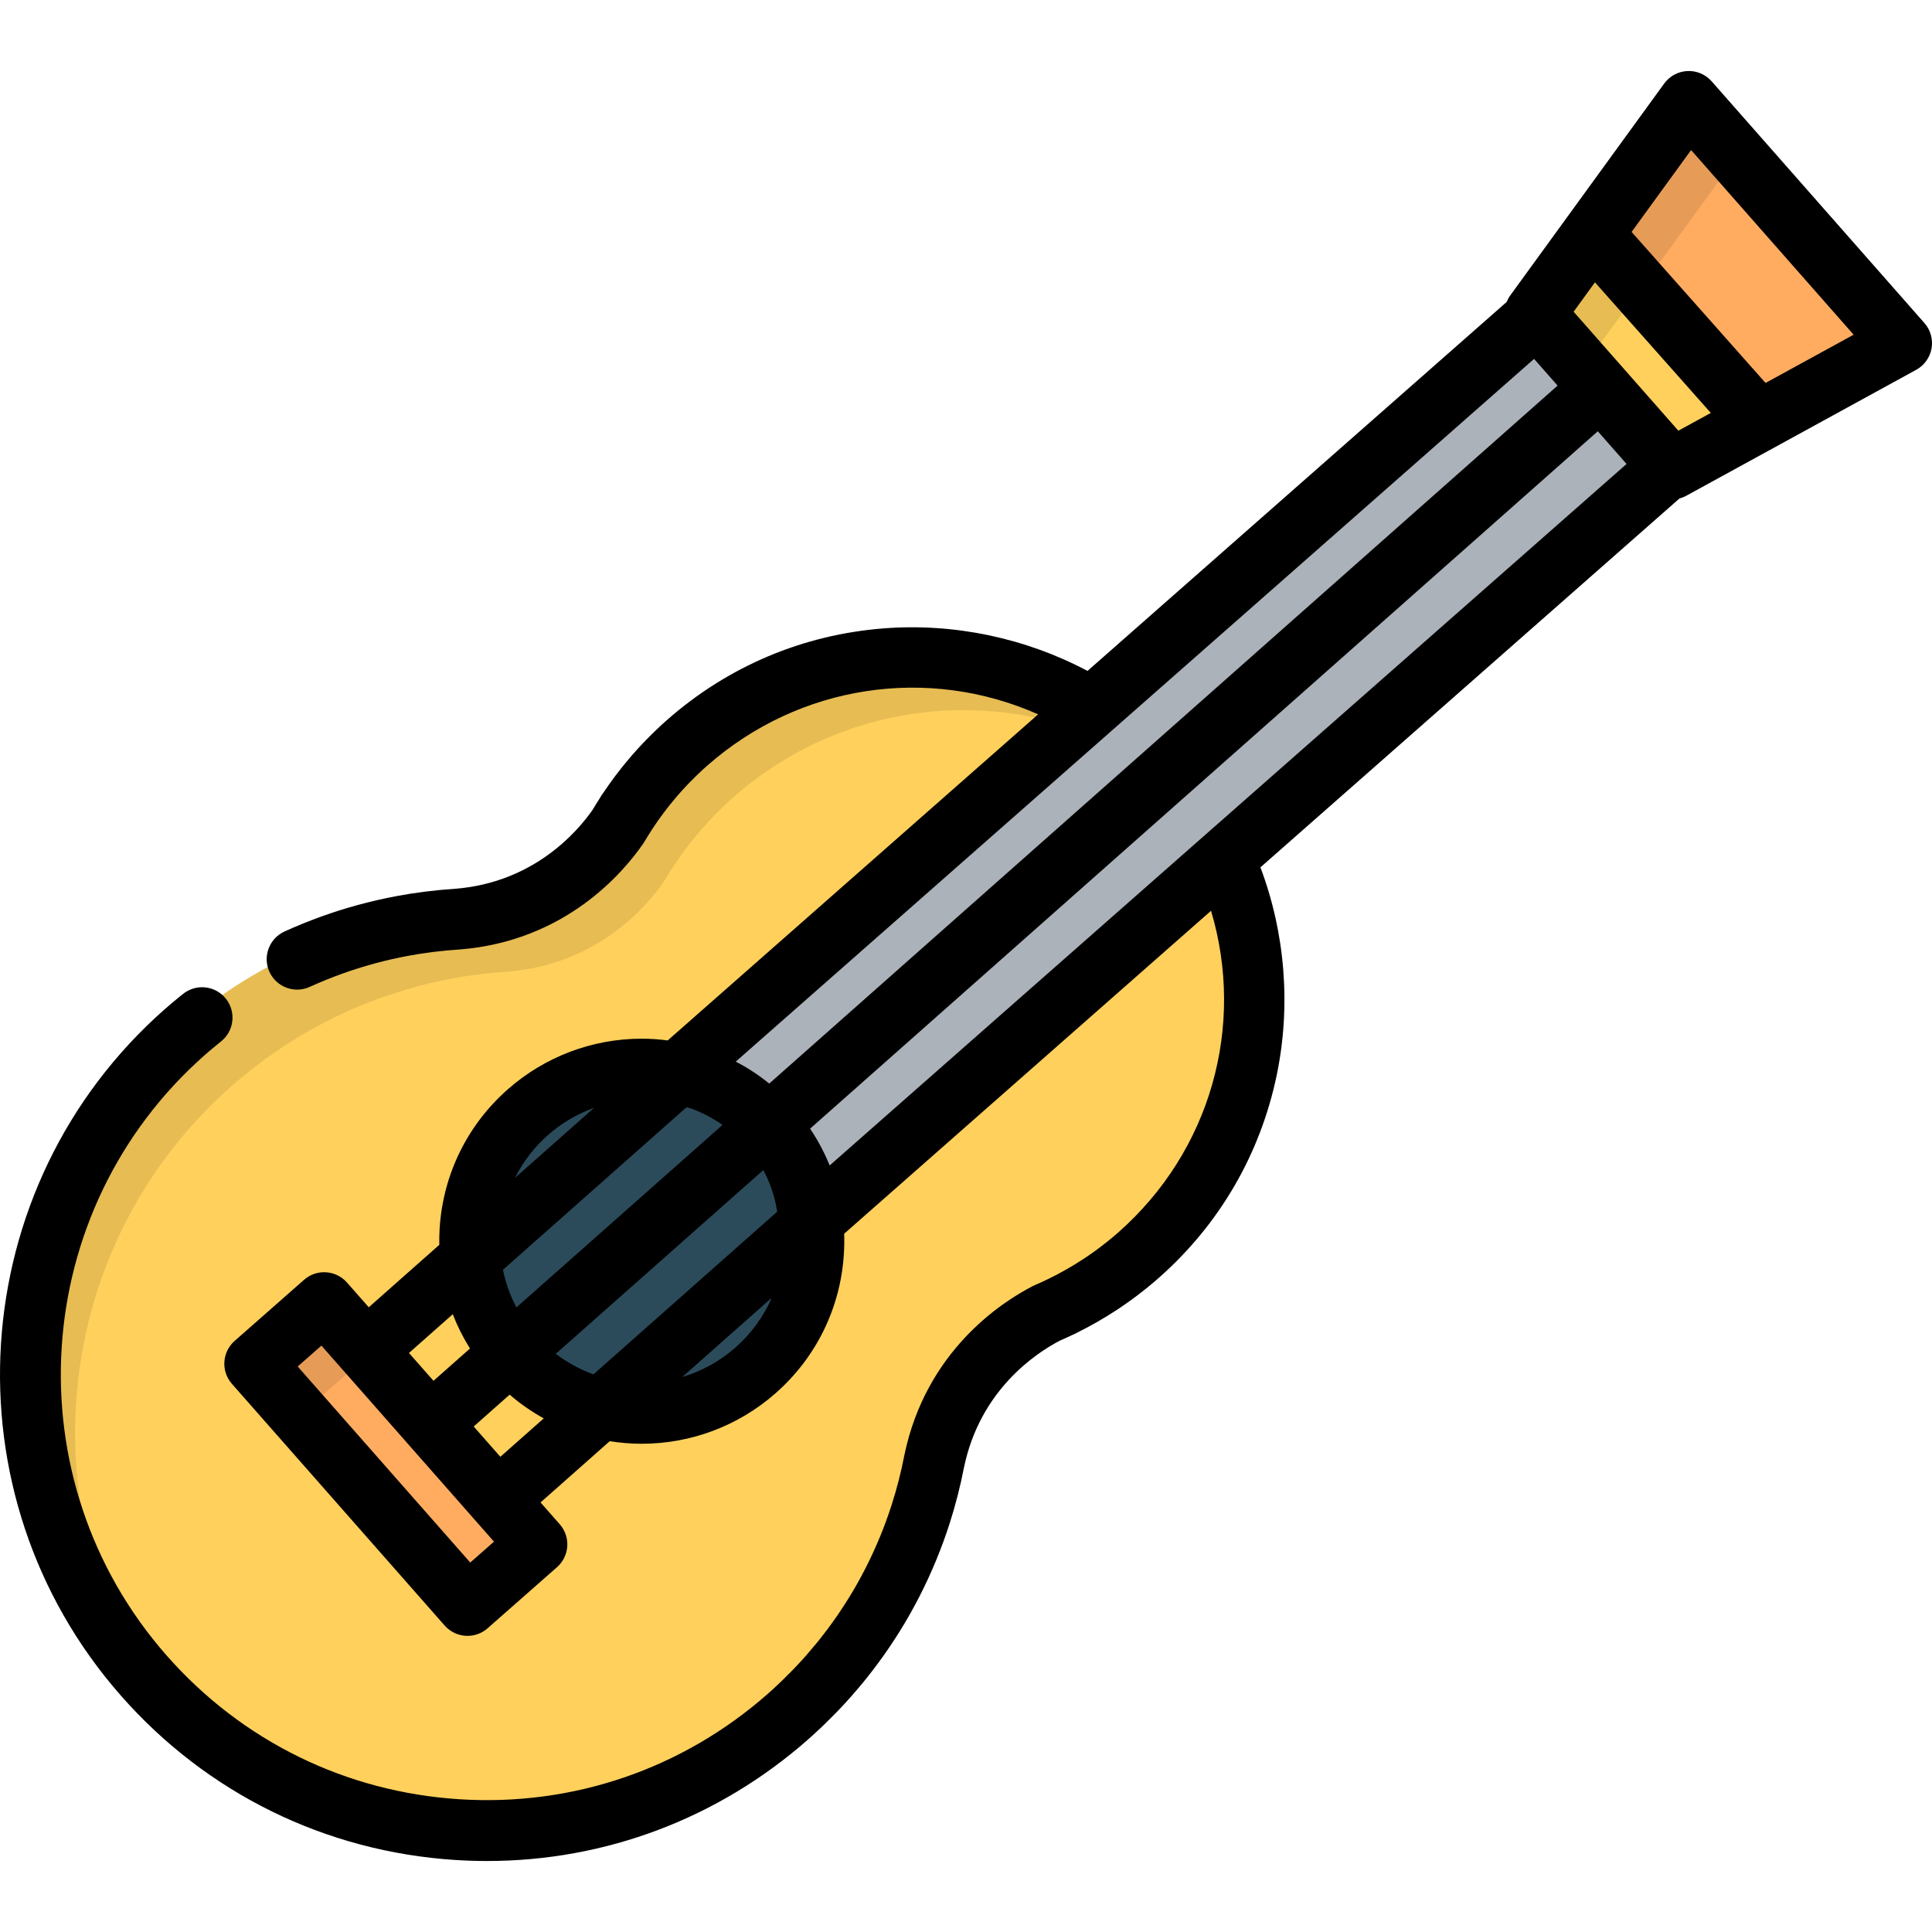 <?xml version="1.0" encoding="iso-8859-1"?>
<!-- Generator: Adobe Illustrator 19.0.0, SVG Export Plug-In . SVG Version: 6.00 Build 0)  -->
<svg xmlns="http://www.w3.org/2000/svg" xmlns:xlink="http://www.w3.org/1999/xlink" version="1.1" id="Layer_1" x="0px" y="0px" viewBox="0 0 511.998 511.998" style="enable-background:new 0 0 511.998 511.998;" xml:space="preserve">
<polygon style="fill:#FFD05C;" points="444.305,116.855 456.779,110.02 422.515,71.395 414.275,82.738 "/>
<g style="opacity:0.1;">
	<polygon points="423.62,91.697 431.231,81.219 422.515,71.395 414.275,82.738 444.305,116.855 445.289,116.317  "/>
</g>
<polygon style="fill:#FFAC61;" points="494.619,89.294 447.995,36.328 429.634,61.6 467.419,104.194 "/>
<g style="opacity:0.1;">
	<polygon points="438.714,71.095 456.748,46.272 447.995,36.328 429.634,61.6 467.419,104.194 467.86,103.952  "/>
</g>
<path style="fill:#2B4B5B;" d="M143.842,299.145c-3.877,3.412-7.002,7.463-9.291,12.039l-4.965,9.932l37.615-33.302l-10.496,3.756  C151.944,293.272,147.617,295.821,143.842,299.145z"/>
<path style="fill:#ABB2BA;" d="M217.874,309.66l1.137,2.813l215.079-189.325l-10.469-11.895L213.256,297.498l-1.408,1.247  l1.049,1.561C214.889,303.27,216.564,306.418,217.874,309.66z"/>
<path style="fill:#FFD05C;" d="M330.208,238.596l-0.962-3.215c-0.735-2.456-2.669-4.37-5.135-5.077  c-2.464-0.708-5.122-0.11-7.045,1.586l-99.742,87.799l-0.764,0.672c-1.694,1.49-2.631,3.661-2.552,5.916l0.035,1.018  c0.053,1.487,0.031,2.982-0.061,4.446c-0.747,11.728-6.018,22.463-14.839,30.229c-8.038,7.074-18.354,10.971-29.052,10.971  c-2.322,0-4.668-0.187-6.966-0.556l-1.005-0.161c-2.227-0.356-4.496,0.3-6.183,1.795l-20.702,18.328  c-3.107,2.75-3.401,7.494-0.66,10.606l5.439,6.18l-15.972,14.06l-54.252-61.635l15.971-14.059l6.131,6.964  c1.321,1.501,3.185,2.414,5.18,2.538c2.003,0.118,3.959-0.551,5.456-1.876l21.045-18.633c1.644-1.456,2.57-3.558,2.535-5.754  l-0.016-0.992c-0.023-1.334,0.001-2.51,0.07-3.599c0.747-11.727,6.017-22.463,14.838-30.228c8.04-7.076,18.358-10.972,29.054-10.972  c1.791,0,3.692,0.128,5.648,0.382l0.965,0.125c2.148,0.275,4.313-0.384,5.937-1.816l101.416-89.27  c1.929-1.697,2.857-4.261,2.464-6.8c-0.392-2.538-2.054-4.701-4.407-5.736l-3.083-1.356c-11.756-5.172-24.258-7.793-37.164-7.793  c-22.387,0-43.978,8.155-60.784,22.95c-0.832,0.73-1.693,1.518-2.708,2.485l-0.879,0.86c-0.467,0.457-0.974,0.958-1.439,1.435  c-0.421,0.427-0.807,0.835-1.172,1.224c-0.387,0.41-0.758,0.812-1.127,1.216c-0.445,0.488-0.89,0.983-1.366,1.532l-0.683,0.798  c-2.483,2.92-4.812,6.034-6.892,9.215l-0.147,0.221c-0.782,1.198-1.49,2.341-2.166,3.495c-4.547,6.586-17.618,21.971-41.434,23.864  l-0.102,0.009c-4.843,0.311-9.689,0.913-14.404,1.788l-0.031,0.005c-0.053,0.009-0.104,0.018-0.157,0.027  c-3.128,0.583-6.294,1.304-9.426,2.146l-0.343,0.094c-3.098,0.844-6.168,1.812-9.146,2.884l-0.434,0.157  c-1.351,0.493-2.711,1.016-4,1.537l-0.54,0.215c-1.429,0.584-2.913,1.224-4.453,1.925l-0.171,0.078  c-1.278,0.589-2.591,1.222-3.907,1.886l-0.871,0.44c-2.734,1.402-5.447,2.926-8.123,4.564l-0.854,0.532  c-1.078,0.673-2.145,1.366-3.191,2.065l-0.82,0.546c-1.233,0.839-2.509,1.741-3.872,2.746l-0.662,0.501  c-0.987,0.741-1.991,1.517-3.02,2.337l-0.975,0.785c-1.395,1.139-2.535,2.099-3.584,3.024C-2.75,316.898-7.69,394.46,36.942,445.164  c23.248,26.411,56.781,41.561,92.001,41.563h0.005c29.783,0,58.512-10.851,80.895-30.556c1.058-0.931,2.16-1.943,3.515-3.229  l0.897-0.865c0.883-0.858,1.781-1.758,2.652-2.651l0.689-0.707c1.074-1.126,2.124-2.267,3.188-3.471l0.513-0.597  c0.87-0.997,1.694-1.969,2.49-2.944l0.716-0.876c1.912-2.381,3.765-4.876,5.52-7.439l0.554-0.813  c0.851-1.268,1.599-2.421,2.283-3.52l0.135-0.209c0.026-0.041,0.053-0.082,0.077-0.124c0.799-1.289,1.609-2.658,2.426-4.1  l0.229-0.408c0.682-1.216,1.373-2.502,2.061-3.831l0.224-0.434c1.437-2.814,2.783-5.732,3.986-8.633l0.158-0.377  c1.243-3.03,2.366-6.101,3.336-9.118c1.492-4.632,2.722-9.431,3.637-14.168l0.023-0.108c4.87-23.385,21.813-34.414,28.944-38.099  c1.232-0.527,2.481-1.096,3.869-1.768l0.104-0.052c3.437-1.669,6.812-3.581,10.041-5.686l0.945-0.618  c0.502-0.335,1.052-0.716,1.604-1.102c0.432-0.303,0.875-0.62,1.314-0.94c0.453-0.329,0.901-0.657,1.408-1.038  c0.524-0.4,1.083-0.832,1.606-1.248l1.046-0.83c0.917-0.746,1.812-1.5,2.697-2.278C330.058,309.833,340.589,273.319,330.208,238.596  z"/>
<g style="opacity:0.1;">
	<path d="M61.391,287.782c1.049-0.924,2.189-1.886,3.584-3.024l0.975-0.785c1.029-0.82,2.033-1.595,3.02-2.337l0.662-0.501   c1.363-1.004,2.638-1.906,3.872-2.746l0.82-0.546c1.046-0.699,2.112-1.392,3.191-2.065l0.854-0.532   c2.675-1.638,5.389-3.163,8.123-4.564l0.871-0.44c1.316-0.663,2.627-1.296,3.907-1.886l0.171-0.078   c1.539-0.701,3.024-1.342,4.453-1.925l0.54-0.215c1.288-0.52,2.649-1.044,4-1.537l0.434-0.157c2.978-1.071,6.048-2.039,9.146-2.884   l0.343-0.094c3.13-0.842,6.296-1.563,9.426-2.146c0.053-0.01,0.104-0.019,0.157-0.027l0.031-0.005   c4.716-0.875,9.562-1.477,14.404-1.788l0.102-0.009c23.816-1.893,36.887-17.277,41.434-23.864c0.676-1.153,1.385-2.297,2.166-3.495   l0.147-0.221c2.081-3.181,4.41-6.295,6.892-9.215l0.683-0.798c0.476-0.549,0.921-1.044,1.366-1.532   c0.369-0.404,0.74-0.806,1.127-1.216c0.364-0.388,0.75-0.797,1.172-1.224c0.465-0.477,0.973-0.978,1.439-1.435l0.879-0.86   c1.015-0.966,1.876-1.755,2.708-2.484c16.806-14.795,38.398-22.95,60.784-22.95c10.264,0,20.271,1.664,29.855,4.945   c1.159-1.59,1.672-3.588,1.362-5.577c-0.392-2.538-2.054-4.701-4.407-5.736l-3.083-1.356c-11.756-5.172-24.258-7.793-37.163-7.793   c-22.387,0-43.978,8.155-60.784,22.95c-0.832,0.73-1.693,1.518-2.708,2.485l-0.879,0.86c-0.467,0.457-0.974,0.958-1.439,1.435   c-0.421,0.427-0.807,0.835-1.172,1.224c-0.387,0.41-0.758,0.812-1.127,1.216c-0.445,0.488-0.89,0.983-1.366,1.532l-0.683,0.798   c-2.483,2.92-4.812,6.034-6.892,9.215l-0.147,0.221c-0.782,1.198-1.49,2.341-2.166,3.495c-4.547,6.586-17.618,21.971-41.434,23.864   l-0.102,0.009c-4.843,0.311-9.689,0.913-14.404,1.788l-0.031,0.005c-0.053,0.009-0.104,0.018-0.157,0.027   c-3.128,0.583-6.294,1.304-9.426,2.146l-0.343,0.094c-3.098,0.844-6.168,1.812-9.146,2.884l-0.434,0.157   c-1.351,0.493-2.711,1.016-4,1.537l-0.54,0.215c-1.429,0.584-2.913,1.224-4.453,1.925l-0.171,0.078   c-1.278,0.589-2.591,1.222-3.907,1.886l-0.871,0.44c-2.734,1.402-5.447,2.926-8.123,4.564l-0.854,0.532   c-1.078,0.673-2.145,1.366-3.191,2.065l-0.82,0.546c-1.233,0.838-2.509,1.741-3.872,2.746l-0.662,0.501   c-0.987,0.741-1.991,1.517-3.02,2.337l-0.975,0.785c-1.395,1.139-2.535,2.099-3.584,3.024   C-2.75,316.898-7.69,394.46,36.942,445.164c2.05,2.329,4.185,4.567,6.389,6.718C6.456,401.356,13.537,329.904,61.391,287.782z"/>
</g>
<g>
	<path style="fill:#2B4B5B;" d="M196.301,358.739c4.436-3.905,7.865-8.601,10.191-13.957l3.86-8.892l-38.26,33.872l9.334-2.787   C186.971,365.32,191.976,362.548,196.301,358.739z"/>
	<path style="fill:#2B4B5B;" d="M157.738,366.679l50.531-44.738l-0.177-1.159c-0.631-4.124-1.949-8.066-3.917-11.716l-1.287-2.388   l-58.979,52.216l2.078,1.587c3.203,2.445,6.753,4.384,10.55,5.762L157.738,366.679z"/>
	<path style="fill:#2B4B5B;" d="M182.959,291.458l-1.518-0.458l-50.507,44.714l0.247,1.217c0.75,3.684,2.023,7.233,3.781,10.546   l1.279,2.413l58.713-51.981l-2.249-1.561c-2.556-1.774-5.292-3.239-8.13-4.353l-0.355-0.134l-0.706,2.031l0.56-2.082   C183.708,291.68,183.333,291.568,182.959,291.458z"/>
</g>
<path style="fill:#ABB2BA;" d="M415.808,102.378l-9.071-10.304l-215.55,189.738l2.806,1.442c2.98,1.531,5.843,3.406,8.504,5.572  l1.415,1.151l210.29-186.178L415.808,102.378z"/>
<g>
	<path style="fill:#FFD05C;" d="M145.137,374.004c-3.087-1.708-6.005-3.739-8.671-6.036l-1.423-1.225l-12.542,11.104l9.909,11.257   l15.39-13.625L145.137,374.004z"/>
	<path style="fill:#FFD05C;" d="M126.37,356.227c-1.738-2.769-3.212-5.705-4.38-8.722l-1.116-2.884l-15.523,13.744l9.338,10.607   l12.65-11.2L126.37,356.227z"/>
</g>
<rect x="68.141" y="379.027" transform="matrix(0.661 0.751 -0.751 0.661 324.855 52.009)" style="fill:#FFAC61;" width="73.505" height="12.678"/>
<path d="M509.988,85.604l-56.383-64.053c-1.619-1.839-3.992-2.838-6.428-2.727c-2.445,0.114-4.706,1.334-6.146,3.315l-25.414,34.978  c-0.016,0.02-0.03,0.042-0.045,0.062l-15.385,21.174c-0.381,0.524-0.663,1.087-0.902,1.664l-111.086,97.783  c-16.45-8.732-35.422-12.732-54.073-11.269c-21.383,1.671-41.216,10.063-57.345,24.261c-0.9,0.788-1.812,1.625-2.795,2.561  c-0.21,0.201-0.416,0.402-0.621,0.605l-0.382,0.374c-0.538,0.527-1.075,1.058-1.578,1.573c-0.432,0.44-0.857,0.887-1.268,1.324  c-0.397,0.422-0.79,0.846-1.185,1.278c-0.481,0.528-0.96,1.059-1.414,1.583l-0.763,0.892c-2.452,2.883-4.754,5.927-6.85,9.063  c-0.32,0.395-0.605,0.825-0.848,1.287c-0.737,1.137-1.408,2.22-2.041,3.295c-4.143,5.934-15.701,19.301-36.555,20.919h-0.001  c-5.089,0.329-10.204,0.965-15.205,1.893c-0.04,0.008-0.081,0.015-0.12,0.023c-3.294,0.614-6.621,1.371-9.843,2.238l-0.442,0.119  c-3.26,0.889-6.49,1.907-9.558,3.012l-0.525,0.191c-1.402,0.51-2.836,1.059-4.301,1.651l-0.464,0.186  c-1.551,0.634-3.107,1.305-4.622,1.995c-4.052,1.847-5.839,6.628-3.994,10.681c1.847,4.052,6.626,5.839,10.681,3.994  c1.321-0.603,2.679-1.188,4.02-1.737l0.327-0.13c0.016-0.006,0.117-0.046,0.133-0.053c1.249-0.506,2.504-0.987,3.741-1.437  l0.422-0.155c2.709-0.974,5.529-1.863,8.386-2.642l0.336-0.091c2.865-0.771,5.778-1.434,8.661-1.972  c0.016-0.002,0.03-0.005,0.046-0.009c4.421-0.822,8.947-1.385,13.452-1.673h-0.001c0.071-0.004,0.142-0.01,0.213-0.016  c27.985-2.211,43.344-20.364,48.651-28.072c0.112-0.162,0.218-0.331,0.318-0.502c0.608-1.041,1.265-2.097,2.006-3.234  c0.003-0.004,0.005-0.008,0.008-0.012c0.025-0.037,0.049-0.073,0.074-0.111c1.87-2.859,3.948-5.637,6.163-8.241l0.663-0.776  c0.383-0.442,0.774-0.874,1.164-1.303c0.329-0.36,0.659-0.719,1.005-1.085c0.336-0.358,0.675-0.717,1.043-1.091  c0.44-0.45,0.891-0.895,1.306-1.301l0.883-0.863c0.751-0.716,1.517-1.421,2.317-2.123c24.512-21.58,58.56-26.526,87.695-13.593  l-98.172,86.416c-2.273-0.295-4.571-0.462-6.89-0.462c-13.053,0-25.641,4.754-35.447,13.385  c-10.762,9.473-17.189,22.568-18.101,36.877c-0.094,1.464-0.112,2.92-0.089,4.37l-18.692,16.548l-5.771-6.555  c-1.413-1.605-3.406-2.583-5.539-2.719c-2.139-0.147-4.234,0.581-5.839,1.993l-18.392,16.19c-3.342,2.942-3.667,8.038-0.726,11.379  l56.382,64.054c1.593,1.811,3.819,2.736,6.055,2.736c1.892,0,3.791-0.662,5.323-2.01l18.393-16.19  c1.605-1.413,2.583-3.406,2.719-5.539c0.137-2.134-0.58-4.233-1.993-5.839l-5.089-5.781l18.334-16.232  c2.793,0.448,5.635,0.679,8.504,0.679c13.053,0,25.641-4.754,35.445-13.385c10.762-9.473,17.19-22.568,18.102-36.877  c0.115-1.809,0.139-3.611,0.076-5.399l97.226-85.585c9.13,30.538-0.094,63.685-24.605,85.261c-0.793,0.698-1.597,1.373-2.42,2.042  c-0.16,0.131-0.324,0.258-0.485,0.385l-0.435,0.343c-0.501,0.398-1.006,0.79-1.48,1.151c-0.407,0.306-0.819,0.606-1.233,0.909  c-0.396,0.288-0.792,0.571-1.18,0.843c-0.485,0.34-0.974,0.679-1.417,0.976l-0.868,0.564c-2.881,1.879-5.901,3.59-8.977,5.084  c-0.023,0.011-0.043,0.021-0.064,0.031s-0.042,0.02-0.063,0.03c-1.217,0.589-2.353,1.106-3.473,1.586  c-0.18,0.075-0.356,0.159-0.529,0.248c-8.326,4.288-28.302,17.231-34.03,44.754c-0.011,0.049-0.021,0.099-0.03,0.148  c-0.861,4.452-1.993,8.869-3.366,13.131c-0.004,0.014-0.009,0.027-0.013,0.041c-0.895,2.782-1.923,5.59-3.066,8.371l-0.127,0.303  c-1.126,2.713-2.365,5.399-3.683,7.981l-0.206,0.401c-0.623,1.206-1.262,2.392-1.902,3.532l-0.23,0.412  c-0.733,1.294-1.487,2.566-2.209,3.732c-0.016,0.024-0.084,0.128-0.099,0.153c-0.021,0.031-0.041,0.063-0.061,0.096  c-0.65,1.047-1.364,2.144-2.144,3.305l-0.521,0.766c-1.594,2.328-3.307,4.636-5.063,6.824l-0.66,0.807  c-0.74,0.905-1.497,1.797-2.294,2.711l-0.554,0.642c-0.902,1.019-1.872,2.074-2.858,3.109l-0.611,0.627  c-0.817,0.839-1.649,1.673-2.469,2.467l-0.874,0.845c-1.185,1.123-2.227,2.082-3.192,2.93  c-22.624,19.913-51.649,29.834-81.723,27.911c-30.077-1.915-57.608-15.429-77.521-38.05C3.097,392.071,7.647,320.635,54.346,279.527  c0.961-0.845,2.013-1.733,3.309-2.791l0.957-0.77c3.467-2.794,4.013-7.869,1.219-11.337c-2.793-3.467-7.868-4.013-11.337-1.219  l-1.029,0.829c-1.459,1.19-2.658,2.203-3.772,3.183C-9.681,314.406-14.882,396.052,32.1,449.425  c22.76,25.857,54.225,41.301,88.601,43.49c2.8,0.178,5.593,0.268,8.375,0.268c31.356,0,61.278-11.263,85.026-32.167  c1.116-0.983,2.307-2.075,3.649-3.348l0.971-0.936c0.956-0.928,1.897-1.868,2.85-2.849l0.67-0.688  c1.147-1.203,2.253-2.405,3.314-3.604l0.631-0.732c0.883-1.012,1.75-2.035,2.617-3.093l0.706-0.866  c2.038-2.538,3.997-5.177,5.804-7.817l0.58-0.852c0.919-1.367,1.733-2.622,2.433-3.745l0.198-0.309  c0.865-1.394,1.728-2.851,2.583-4.363l0.247-0.443c0.726-1.293,1.452-2.643,2.176-4.046l0.225-0.435  c1.51-2.958,2.929-6.032,4.194-9.08l0.181-0.433c1.295-3.154,2.471-6.369,3.471-9.475c0.012-0.037,0.024-0.074,0.037-0.114  c1.56-4.848,2.848-9.868,3.829-14.924c4.262-20.461,18.979-30.222,25.385-33.574c1.145-0.493,2.301-1.019,3.51-1.599  c0.436-0.167,0.852-0.371,1.245-0.606c3.432-1.703,6.799-3.628,10.021-5.73l0.975-0.636c0.586-0.391,1.165-0.793,1.755-1.206  c0.475-0.334,0.946-0.67,1.413-1.009c0.482-0.35,0.963-0.703,1.471-1.086c0.597-0.454,1.189-0.916,1.793-1.394l0.341-0.269  c0.249-0.197,0.499-0.391,0.735-0.585c0.966-0.787,1.926-1.594,2.876-2.43c16.141-14.208,26.982-32.816,31.351-53.815  c3.812-18.319,2.254-37.643-4.318-55.065l111.055-97.759c0.614-0.163,1.217-0.397,1.794-0.713l60.941-33.383  c2.147-1.177,3.644-3.265,4.067-5.676C512.302,89.915,511.606,87.441,509.988,85.604z M444.781,114.142l-10.49-11.916  l-17.267-19.618l5.657-7.786l30.7,34.607L444.781,114.142z M157.27,364.221c-3.574-1.298-6.941-3.131-9.979-5.45l54.991-48.685  c1.848,3.426,3.091,7.131,3.686,11.022L157.27,364.221z M181.966,293.405c0.468,0.142,0.941,0.271,1.399,0.432  c0.104,0.04,0.211,0.073,0.314,0.113c0.035,0.013,0.068,0.029,0.103,0.042c2.714,1.064,5.294,2.452,7.697,4.12l-54.62,48.357  c-1.665-3.14-2.863-6.491-3.571-9.967L181.966,293.405z M203.853,287.157c-2.753-2.24-5.726-4.198-8.877-5.816l99.568-87.644  c0.001-0.001,0.001-0.001,0.002-0.002L406.544,95.11l6.233,7.081L203.853,287.157z M145.262,300.758  c3.598-3.167,7.733-5.579,12.167-7.165l-20.955,18.552C138.611,307.874,141.569,304.009,145.262,300.758z M119.986,348.28  c1.22,3.155,2.748,6.195,4.563,9.089l-9.671,8.562l-6.495-7.379L119.986,348.28z M124.621,414.086l-45.729-51.951l6.29-5.535  l45.729,51.951L124.621,414.086z M132.599,386.063l-7.067-8.029l9.531-8.438c2.8,2.411,5.829,4.514,9.034,6.288L132.599,386.063z   M194.88,357.125c-4.108,3.616-8.915,6.251-14.068,7.789l23.709-20.99C202.352,348.92,199.091,353.42,194.88,357.125z   M319.067,221.536c-0.003,0.002-0.006,0.004-0.01,0.008l-99.189,87.312c-1.375-3.402-3.113-6.664-5.186-9.748l208.75-184.815  l2.956,3.357l4.669,5.305L319.067,221.536z M467.888,101.485l-35.501-40.02l15.768-21.701l43.074,48.935L467.888,101.485z"/>
<g style="opacity:0.1;">
	<polygon points="89.876,365.878 89.996,365.773 93.078,363.06 93.086,363.069 93.456,362.745 85.374,353.565 75.857,361.941    83.929,371.112  "/>
</g>
<g>
</g>
<g>
</g>
<g>
</g>
<g>
</g>
<g>
</g>
<g>
</g>
<g>
</g>
<g>
</g>
<g>
</g>
<g>
</g>
<g>
</g>
<g>
</g>
<g>
</g>
<g>
</g>
<g>
</g>
</svg>
